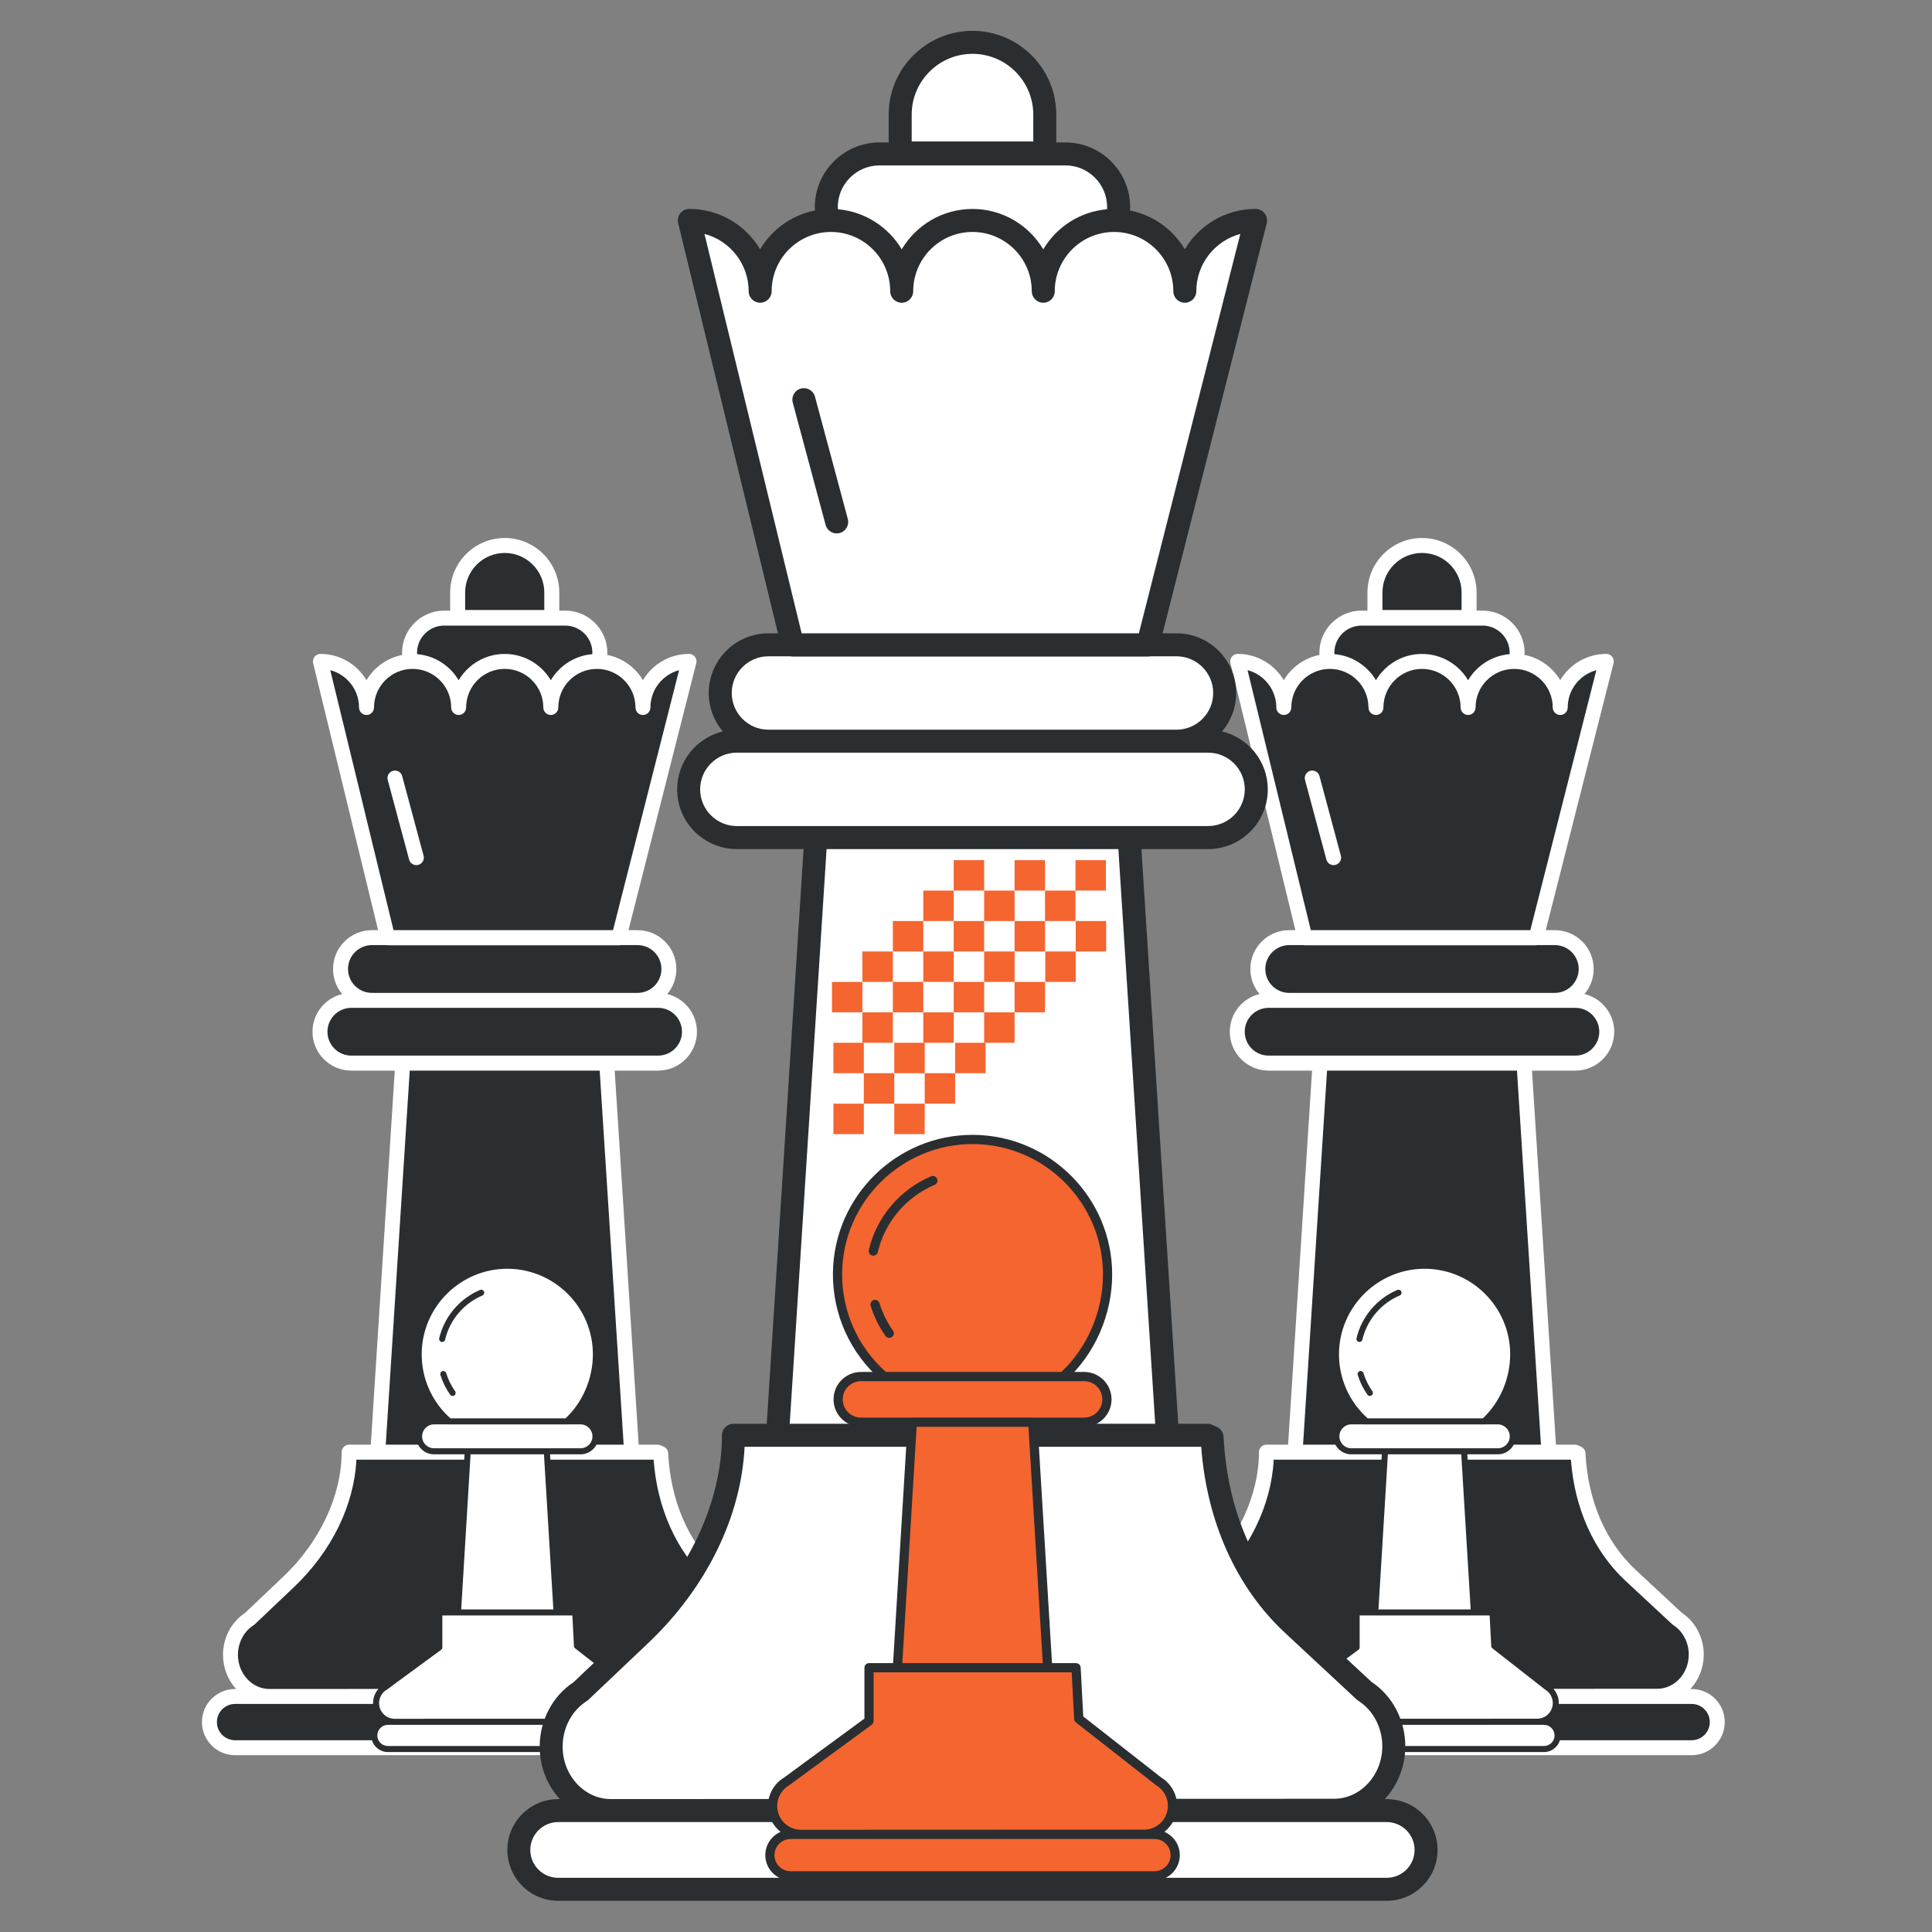 <svg xmlns="http://www.w3.org/2000/svg" xmlns:xlink="http://www.w3.org/1999/xlink" width="500" zoomAndPan="magnify" viewBox="0 0 375 375" height="500" preserveAspectRatio="xMidYMid meet" version="1.2"><rect x="0" y="0" width="375" height="375" fill="#808080" stroke="none"/><defs><clipPath id="6a60e56206"><path d="M 39.199 104.16 L 156.746 104.16 L 156.746 341 L 39.199 341 Z M 39.199 104.16 "/></clipPath><clipPath id="1145e14e6e"><path d="M 72.035 245.047 L 125 245.047 L 125 340 L 72.035 340 Z M 72.035 245.047 "/></clipPath><clipPath id="c479251d6f"><path d="M 72.035 245.047 L 125 245.047 L 125 340.203 L 72.035 340.203 Z M 72.035 245.047 "/></clipPath><clipPath id="08499809b4"><path d="M 217.246 104.16 L 334.793 104.16 L 334.793 341 L 217.246 341 Z M 217.246 104.16 "/></clipPath><clipPath id="fa8aaab044"><path d="M 250.078 245.047 L 303 245.047 L 303 340 L 250.078 340 Z M 250.078 245.047 "/></clipPath><clipPath id="fd4bc0a4d0"><path d="M 250.078 245.047 L 303 245.047 L 303 340.203 L 250.078 340.203 Z M 250.078 245.047 "/></clipPath><clipPath id="876d61471c"><path d="M 98.477 5.547 L 280 5.547 L 280 369 L 98.477 369 Z M 98.477 5.547 "/></clipPath><clipPath id="38308bb4ef"><path d="M 148.504 220.207 L 229 220.207 L 229 365 L 148.504 365 Z M 148.504 220.207 "/></clipPath><clipPath id="6bcbae51f3"><path d="M 208 166.953 L 215 166.953 L 215 173 L 208 173 Z M 208 166.953 "/></clipPath><clipPath id="d29dcba57b"><path d="M 196 166.953 L 203 166.953 L 203 173 L 196 173 Z M 196 166.953 "/></clipPath><clipPath id="de167772c3"><path d="M 185 166.953 L 192 166.953 L 192 173 L 185 173 Z M 185 166.953 "/></clipPath><clipPath id="2ff580449c"><path d="M 161.484 190 L 168 190 L 168 197 L 161.484 197 Z M 161.484 190 "/></clipPath><clipPath id="ee5523d3c1"><path d="M 161.484 202 L 168 202 L 168 209 L 161.484 209 Z M 161.484 202 "/></clipPath><clipPath id="97b8244248"><path d="M 161.484 214 L 168 214 L 168 220.129 L 161.484 220.129 Z M 161.484 214 "/></clipPath><clipPath id="0f0a1d1ca2"><path d="M 173 214 L 180 214 L 180 220.129 L 173 220.129 Z M 173 214 "/></clipPath></defs><g id="4c210593f5"><path style=" stroke:none;fill-rule:nonzero;fill:#2a2e30;fill-opacity:1;" d="M 107.102 119.852 L 88.832 119.852 L 88.832 115.012 C 88.832 109.969 92.926 105.875 97.969 105.875 C 103.012 105.875 107.102 109.969 107.102 115.012 Z M 116.293 140.711 C 116.383 140.273 116.434 127.168 116.434 126.703 C 116.434 122.984 113.422 119.973 109.703 119.973 L 86.223 119.973 C 82.504 119.973 79.496 122.984 79.496 126.703 C 79.496 127.23 79.559 140.398 79.672 140.891 M 133.738 128.379 C 128.797 128.379 124.793 132.383 124.793 137.324 C 124.793 132.383 120.793 128.379 115.852 128.379 C 110.914 128.379 106.91 132.383 106.91 137.324 C 106.91 132.383 102.906 128.379 97.969 128.379 C 93.027 128.379 89.023 132.383 89.023 137.324 C 89.023 132.383 85.023 128.379 80.082 128.379 C 75.145 128.379 71.141 132.383 71.141 137.324 C 71.141 132.383 67.137 128.379 62.199 128.379 L 75.262 182.027 L 120.121 182.027 Z M 127.648 281.863 L 67.758 281.863 C 67.758 291.492 62.738 300.66 56.004 307.055 L 48.445 314.223 C 46.145 315.68 44.73 318.324 44.73 321.191 C 44.73 325.664 48.125 329.289 52.309 329.285 L 143.625 329.242 C 147.809 329.242 151.195 325.617 151.195 321.148 L 151.195 321.145 C 151.195 318.285 149.785 315.637 147.484 314.176 L 138.441 305.77 C 132 299.777 128.691 291.25 128.238 282.133 Z M 155.277 334.258 C 155.277 331.508 153.051 329.285 150.301 329.285 L 45.625 329.285 C 42.879 329.285 40.652 331.508 40.652 334.258 C 40.652 337.004 42.879 339.23 45.625 339.23 L 150.301 339.23 C 153.051 339.23 155.277 337.004 155.277 334.258 Z M 122.605 281.863 L 117.719 205.684 L 78.211 205.684 L 73.324 281.863 Z M 133.824 200.262 C 133.824 196.898 131.098 194.172 127.734 194.172 L 68.195 194.172 C 64.832 194.172 62.105 196.898 62.105 200.262 C 62.105 203.625 64.832 206.352 68.195 206.352 L 127.734 206.352 C 131.098 206.348 133.824 203.621 133.824 200.262 Z M 129.832 188.082 C 129.832 184.719 127.105 181.992 123.742 181.992 L 72.188 181.992 C 68.82 181.992 66.098 184.719 66.098 188.082 C 66.098 191.449 68.82 194.172 72.188 194.172 L 123.738 194.172 C 127.105 194.172 129.832 191.441 129.832 188.082 Z M 129.832 188.082 "/><g clip-rule="nonzero" clip-path="url(#6a60e56206)"><path style=" stroke:none;fill-rule:nonzero;fill:#ffffff;fill-opacity:1;" d="M 82.215 166.09 C 82.426 166.863 81.965 167.664 81.188 167.867 C 81.059 167.902 80.93 167.922 80.809 167.922 C 80.172 167.922 79.582 167.492 79.41 166.848 L 75.262 151.395 C 75.051 150.625 75.512 149.82 76.289 149.617 C 77.066 149.41 77.863 149.867 78.066 150.648 Z M 156.73 334.258 C 156.73 337.801 153.848 340.684 150.301 340.684 L 45.625 340.684 C 42.082 340.684 39.199 337.801 39.199 334.258 C 39.199 330.715 42.082 327.832 45.625 327.832 L 45.832 327.832 C 44.191 326.043 43.285 323.688 43.285 321.191 C 43.285 317.902 44.91 314.809 47.551 313.078 L 55.012 306 C 62.086 299.285 66.312 290.266 66.312 281.863 C 66.312 281.062 66.961 280.41 67.766 280.41 L 71.973 280.41 L 76.625 207.805 L 68.195 207.805 C 64.035 207.805 60.652 204.422 60.652 200.262 C 60.652 196.711 63.117 193.738 66.422 192.941 C 65.312 191.629 64.645 189.938 64.645 188.082 C 64.645 183.922 68.027 180.543 72.188 180.543 L 73.391 180.543 L 60.781 128.723 C 60.676 128.289 60.773 127.836 61.047 127.48 C 61.32 127.133 61.746 126.922 62.191 126.922 C 65.992 126.922 69.32 128.973 71.133 132.023 C 72.621 129.527 75.125 127.699 78.066 127.121 C 78.062 126.98 78.043 126.84 78.043 126.703 C 78.043 122.191 81.715 118.52 86.223 118.52 L 87.375 118.52 L 87.375 115.012 C 87.379 109.172 92.129 104.426 97.969 104.426 C 103.809 104.426 108.555 109.172 108.555 115.012 L 108.555 118.52 L 109.703 118.52 C 114.215 118.52 117.887 122.191 117.887 126.703 C 117.887 126.84 117.875 126.98 117.863 127.121 C 120.809 127.699 123.309 129.527 124.793 132.023 C 126.605 128.973 129.938 126.922 133.738 126.922 C 134.184 126.922 134.609 127.133 134.883 127.484 C 135.156 127.84 135.254 128.301 135.145 128.734 L 121.988 180.543 L 123.742 180.543 C 127.902 180.543 131.285 183.922 131.285 188.082 C 131.285 189.93 130.609 191.629 129.508 192.941 C 132.812 193.742 135.277 196.719 135.277 200.262 C 135.277 204.422 131.895 207.805 127.734 207.805 L 119.309 207.805 L 123.965 280.41 L 127.648 280.41 C 127.852 280.41 128.055 280.457 128.246 280.539 L 128.84 280.809 C 129.34 281.035 129.664 281.516 129.691 282.062 C 130.145 291.242 133.602 299.285 139.43 304.707 L 148.379 313.027 C 151.016 314.758 152.648 317.855 152.648 321.145 C 152.648 323.746 151.656 326.109 150.059 327.836 L 150.309 327.836 C 153.848 327.832 156.73 330.715 156.73 334.258 Z M 90.285 118.398 L 105.648 118.398 L 105.648 115.012 C 105.648 110.773 102.203 107.328 97.969 107.328 C 93.73 107.328 90.285 110.773 90.285 115.012 Z M 80.949 126.703 C 80.949 126.789 80.961 126.875 80.965 126.969 C 84.395 127.258 87.352 129.219 89.023 132.031 C 90.84 128.98 94.168 126.93 97.969 126.93 C 101.766 126.93 105.098 128.98 106.91 132.031 C 108.582 129.219 111.539 127.258 114.969 126.969 C 114.977 126.883 114.98 126.793 114.98 126.703 C 114.98 123.789 112.617 121.426 109.703 121.426 L 86.223 121.426 C 83.32 121.426 80.949 123.789 80.949 126.703 Z M 76.383 180.543 L 118.988 180.543 L 131.809 130.082 C 128.613 130.938 126.246 133.859 126.246 137.324 C 126.246 138.125 125.598 138.777 124.793 138.777 C 123.992 138.777 123.344 138.125 123.344 137.324 C 123.344 133.191 119.984 129.832 115.852 129.832 C 111.723 129.832 108.363 133.191 108.363 137.324 C 108.363 138.125 107.711 138.777 106.91 138.777 C 106.109 138.777 105.457 138.125 105.457 137.324 C 105.457 133.191 102.098 129.832 97.969 129.832 C 93.836 129.832 90.477 133.191 90.477 137.324 C 90.477 138.125 89.828 138.777 89.023 138.777 C 88.223 138.777 87.574 138.125 87.574 137.324 C 87.574 133.191 84.215 129.832 80.082 129.832 C 75.953 129.832 72.594 133.191 72.594 137.324 C 72.594 138.125 71.941 138.777 71.141 138.777 C 70.34 138.777 69.688 138.125 69.688 137.324 C 69.688 133.855 67.316 130.926 64.105 130.078 Z M 67.551 188.082 C 67.551 190.641 69.629 192.719 72.188 192.719 L 123.742 192.719 C 126.301 192.719 128.379 190.641 128.379 188.082 C 128.379 185.527 126.301 183.445 123.742 183.445 L 120.426 183.445 C 120.328 183.469 120.223 183.48 120.117 183.48 L 75.254 183.48 C 75.148 183.48 75.047 183.465 74.945 183.445 L 72.191 183.445 C 69.629 183.445 67.551 185.527 67.551 188.082 Z M 68.195 204.895 L 127.734 204.895 C 130.293 204.895 132.371 202.812 132.371 200.258 C 132.371 197.699 130.293 195.621 127.734 195.621 L 68.195 195.621 C 65.637 195.621 63.559 197.699 63.559 200.258 C 63.559 202.82 65.637 204.895 68.195 204.895 Z M 74.875 280.41 L 121.051 280.41 L 116.398 207.805 L 79.531 207.805 Z M 52.309 327.832 L 143.625 327.789 C 147.004 327.789 149.746 324.809 149.746 321.148 C 149.746 318.789 148.582 316.594 146.707 315.402 C 146.629 315.355 146.559 315.297 146.496 315.238 L 137.457 306.832 C 131.309 301.113 127.57 292.801 126.863 283.316 L 69.176 283.316 C 68.742 292.172 64.359 301.133 57.004 308.109 L 49.445 315.281 C 49.375 315.344 49.301 315.402 49.223 315.453 C 47.352 316.641 46.184 318.844 46.184 321.191 C 46.184 322.984 46.836 324.664 48.016 325.926 C 49.164 327.152 50.695 327.832 52.309 327.832 Z M 153.824 334.258 C 153.824 332.316 152.242 330.734 150.301 330.734 L 52.309 330.734 C 52.309 330.734 52.309 330.734 52.305 330.734 L 45.621 330.734 C 43.68 330.734 42.102 332.316 42.102 334.258 C 42.102 336.199 43.68 337.777 45.621 337.777 L 150.297 337.777 C 152.242 337.777 153.824 336.199 153.824 334.258 Z M 153.824 334.258 "/></g><g clip-rule="nonzero" clip-path="url(#1145e14e6e)"><path style=" stroke:none;fill-rule:nonzero;fill:#ffffff;fill-opacity:1;" d="M 87.211 275.891 C 83.516 272.691 81.195 267.945 81.266 262.66 C 81.383 253.27 89.152 245.641 98.543 245.68 C 108.008 245.723 115.664 253.41 115.664 262.883 C 115.664 267.934 113.461 272.746 109.992 275.895 Z M 115.582 278.789 C 115.582 277.184 114.281 275.883 112.676 275.883 L 84.25 275.883 C 82.645 275.883 81.344 277.184 81.344 278.789 C 81.344 280.395 82.645 281.699 84.25 281.699 L 112.676 281.699 C 114.281 281.699 115.582 280.395 115.582 278.789 Z M 108.031 312.977 L 106.137 281.699 L 90.789 281.699 L 88.895 312.977 Z M 111.652 312.977 L 85.273 312.977 L 85.273 319.754 L 74.766 327.465 C 73.668 328.113 72.992 329.301 72.992 330.578 C 72.992 332.582 74.613 334.207 76.617 334.203 L 120.312 334.184 C 122.312 334.184 123.934 332.562 123.934 330.562 L 123.934 330.559 C 123.934 329.277 123.258 328.094 122.16 327.441 L 111.992 319.48 Z M 124.277 336.848 C 124.277 335.387 123.094 334.207 121.637 334.207 L 75.289 334.207 C 73.832 334.207 72.648 335.387 72.648 336.848 C 72.648 338.305 73.832 339.488 75.289 339.488 L 121.637 339.488 C 123.094 339.488 124.277 338.305 124.277 336.848 Z M 124.277 336.848 "/></g><g clip-rule="nonzero" clip-path="url(#c479251d6f)"><path style=" stroke:none;fill-rule:nonzero;fill:#2a2e30;fill-opacity:1;" d="M 110.219 276.477 L 86.992 276.477 L 86.828 276.336 C 82.852 272.895 80.613 267.91 80.68 262.652 C 80.801 252.926 88.809 245.043 98.547 245.094 C 108.309 245.141 116.25 253.117 116.25 262.883 C 116.25 267.969 114.059 272.996 110.387 276.328 Z M 87.434 275.305 L 109.766 275.305 C 113.098 272.191 115.078 267.562 115.078 262.879 C 115.078 253.762 107.66 246.309 98.543 246.266 C 89.453 246.227 81.965 253.586 81.852 262.668 C 81.789 267.504 83.82 272.098 87.434 275.305 Z M 86.395 260.027 C 87.297 256.199 90.004 252.992 93.637 251.457 C 93.934 251.332 94.078 250.988 93.949 250.688 C 93.824 250.391 93.48 250.25 93.18 250.375 C 89.203 252.059 86.238 255.566 85.25 259.758 C 85.176 260.074 85.375 260.391 85.688 260.465 C 85.73 260.477 85.777 260.48 85.82 260.48 C 86.09 260.48 86.332 260.297 86.395 260.027 Z M 88.191 270.848 C 88.453 270.66 88.52 270.297 88.332 270.031 C 87.57 268.957 86.992 267.781 86.605 266.527 C 86.512 266.219 86.184 266.043 85.875 266.137 C 85.566 266.234 85.391 266.559 85.484 266.871 C 85.906 268.242 86.543 269.535 87.375 270.707 C 87.488 270.871 87.668 270.957 87.852 270.957 C 87.969 270.957 88.09 270.922 88.191 270.848 Z M 112.676 282.285 L 84.25 282.285 C 82.324 282.285 80.754 280.719 80.754 278.789 C 80.754 276.863 82.324 275.297 84.25 275.297 L 112.676 275.297 C 114.602 275.297 116.168 276.863 116.168 278.789 C 116.168 280.719 114.602 282.285 112.676 282.285 Z M 84.25 276.469 C 82.969 276.469 81.93 277.512 81.93 278.793 C 81.93 280.074 82.969 281.113 84.25 281.113 L 112.676 281.113 C 113.957 281.113 114.996 280.074 114.996 278.793 C 114.996 277.512 113.957 276.469 112.676 276.469 Z M 108.035 313.562 L 88.895 313.562 C 88.73 313.562 88.578 313.496 88.465 313.379 C 88.355 313.262 88.297 313.102 88.309 312.941 L 90.203 281.66 C 90.223 281.352 90.48 281.109 90.789 281.109 L 106.137 281.109 C 106.445 281.109 106.703 281.352 106.723 281.66 L 108.621 312.941 C 108.629 313.102 108.574 313.258 108.465 313.379 C 108.352 313.496 108.195 313.562 108.035 313.562 Z M 89.516 312.391 L 107.41 312.391 L 105.582 282.285 L 91.34 282.285 Z M 76.617 334.793 C 75.492 334.793 74.438 334.352 73.641 333.559 C 72.844 332.762 72.406 331.707 72.406 330.578 C 72.406 329.109 73.188 327.73 74.445 326.973 L 84.691 319.453 L 84.691 312.977 C 84.691 312.652 84.953 312.387 85.277 312.387 L 111.652 312.387 C 111.961 312.387 112.219 312.633 112.238 312.945 L 112.566 319.184 L 122.492 326.957 C 123.746 327.715 124.52 329.09 124.52 330.559 C 124.52 332.883 122.633 334.77 120.312 334.773 Z M 85.859 313.562 L 85.859 319.754 C 85.859 319.941 85.773 320.117 85.621 320.227 L 75.113 327.938 C 75.098 327.949 75.082 327.961 75.066 327.969 C 74.148 328.516 73.578 329.516 73.578 330.582 C 73.578 331.395 73.895 332.156 74.469 332.73 C 75.043 333.305 75.805 333.617 76.617 333.617 L 120.312 333.602 C 121.988 333.602 123.352 332.238 123.352 330.562 C 123.352 329.492 122.781 328.492 121.863 327.945 C 121.84 327.934 121.82 327.918 121.797 327.902 L 111.633 319.941 C 111.5 319.836 111.418 319.684 111.406 319.512 L 111.094 313.562 Z M 121.637 340.074 L 75.289 340.074 C 73.508 340.074 72.062 338.625 72.062 336.848 C 72.062 335.066 73.508 333.617 75.289 333.617 L 121.637 333.617 C 123.418 333.617 124.867 335.066 124.867 336.848 C 124.867 338.625 123.418 340.074 121.637 340.074 Z M 75.289 334.793 C 74.156 334.793 73.234 335.715 73.234 336.848 C 73.234 337.98 74.156 338.898 75.289 338.898 L 121.637 338.898 C 122.77 338.898 123.691 337.98 123.691 336.848 C 123.691 335.715 122.77 334.793 121.637 334.793 Z M 75.289 334.793 "/></g><path style=" stroke:none;fill-rule:nonzero;fill:#2a2e30;fill-opacity:1;" d="M 285.148 119.852 L 266.879 119.852 L 266.879 115.012 C 266.879 109.969 270.969 105.875 276.012 105.875 C 281.055 105.875 285.148 109.969 285.148 115.012 Z M 294.34 140.711 C 294.426 140.273 294.48 127.168 294.48 126.703 C 294.48 122.984 291.469 119.973 287.75 119.973 L 264.27 119.973 C 260.551 119.973 257.543 122.984 257.543 126.703 C 257.543 127.23 257.605 140.398 257.715 140.891 M 311.781 128.379 C 306.844 128.379 302.84 132.383 302.84 137.324 C 302.84 132.383 298.836 128.379 293.898 128.379 C 288.957 128.379 284.957 132.383 284.957 137.324 C 284.957 132.383 280.953 128.379 276.012 128.379 C 271.074 128.379 267.07 132.383 267.07 137.324 C 267.07 132.383 263.066 128.379 258.129 128.379 C 253.191 128.379 249.188 132.383 249.188 137.324 C 249.188 132.383 245.184 128.379 240.242 128.379 L 253.305 182.027 L 298.168 182.027 Z M 305.691 281.863 L 245.805 281.863 C 245.805 291.492 240.785 300.66 234.051 307.055 L 226.492 314.223 C 224.191 315.68 222.777 318.324 222.777 321.191 C 222.777 325.664 226.172 329.289 230.355 329.285 L 321.672 329.242 C 325.855 329.242 329.242 325.617 329.242 321.148 L 329.242 321.145 C 329.242 318.285 327.832 315.637 325.531 314.176 L 316.488 305.77 C 310.047 299.777 306.738 291.25 306.285 282.133 Z M 333.32 334.258 C 333.32 331.508 331.098 329.285 328.348 329.285 L 223.672 329.285 C 220.926 329.285 218.699 331.508 218.699 334.258 C 218.699 337.004 220.926 339.23 223.672 339.23 L 328.348 339.23 C 331.098 339.23 333.32 337.004 333.32 334.258 Z M 300.648 281.863 L 295.762 205.684 L 256.258 205.684 L 251.371 281.863 Z M 311.871 200.262 C 311.871 196.898 309.145 194.172 305.781 194.172 L 246.242 194.172 C 242.875 194.172 240.152 196.898 240.152 200.262 C 240.152 203.625 242.875 206.352 246.242 206.352 L 305.781 206.352 C 309.145 206.348 311.871 203.621 311.871 200.262 Z M 307.879 188.082 C 307.879 184.719 305.152 181.992 301.789 181.992 L 250.23 181.992 C 246.867 181.992 244.145 184.719 244.145 188.082 C 244.145 191.449 246.867 194.172 250.23 194.172 L 301.781 194.172 C 305.152 194.172 307.879 191.441 307.879 188.082 Z M 307.879 188.082 "/><g clip-rule="nonzero" clip-path="url(#08499809b4)"><path style=" stroke:none;fill-rule:nonzero;fill:#ffffff;fill-opacity:1;" d="M 260.262 166.09 C 260.469 166.863 260.012 167.664 259.234 167.867 C 259.105 167.902 258.977 167.922 258.855 167.922 C 258.215 167.922 257.629 167.492 257.453 166.848 L 253.305 151.395 C 253.098 150.625 253.555 149.82 254.336 149.617 C 255.113 149.41 255.91 149.867 256.113 150.648 Z M 334.773 334.258 C 334.773 337.801 331.891 340.684 328.348 340.684 L 223.672 340.684 C 220.129 340.684 217.246 337.801 217.246 334.258 C 217.246 330.715 220.129 327.832 223.672 327.832 L 223.875 327.832 C 222.238 326.043 221.332 323.688 221.332 321.191 C 221.332 317.902 222.957 314.809 225.594 313.078 L 233.055 306 C 240.133 299.285 244.359 290.266 244.359 281.863 C 244.359 281.062 245.008 280.41 245.809 280.41 L 250.016 280.41 L 254.672 207.805 L 246.242 207.805 C 242.078 207.805 238.699 204.422 238.699 200.262 C 238.699 196.711 241.16 193.738 244.469 192.941 C 243.359 191.629 242.691 189.938 242.691 188.082 C 242.691 183.922 246.07 180.543 250.23 180.543 L 251.434 180.543 L 238.824 128.723 C 238.723 128.289 238.82 127.836 239.094 127.48 C 239.367 127.133 239.789 126.922 240.238 126.922 C 244.039 126.922 247.367 128.973 249.18 132.023 C 250.668 129.527 253.172 127.699 256.113 127.121 C 256.105 126.98 256.09 126.84 256.09 126.703 C 256.09 122.191 259.762 118.52 264.27 118.52 L 265.422 118.52 L 265.422 115.012 C 265.426 109.172 270.172 104.426 276.012 104.426 C 281.852 104.426 286.602 109.172 286.602 115.012 L 286.602 118.52 L 287.75 118.52 C 292.258 118.52 295.93 122.191 295.93 126.703 C 295.93 126.84 295.918 126.98 295.906 127.121 C 298.855 127.699 301.352 129.527 302.84 132.023 C 304.652 128.973 307.98 126.922 311.781 126.922 C 312.23 126.922 312.652 127.133 312.926 127.484 C 313.199 127.84 313.301 128.301 313.188 128.734 L 300.035 180.543 L 301.789 180.543 C 305.949 180.543 309.332 183.922 309.332 188.082 C 309.332 189.93 308.656 191.629 307.551 192.941 C 310.859 193.742 313.32 196.719 313.32 200.262 C 313.32 204.422 309.941 207.805 305.781 207.805 L 297.355 207.805 L 302.008 280.41 L 305.691 280.41 C 305.895 280.41 306.102 280.457 306.293 280.539 L 306.883 280.809 C 307.383 281.035 307.711 281.516 307.738 282.062 C 308.191 291.242 311.648 299.285 317.477 304.707 L 326.426 313.027 C 329.062 314.758 330.695 317.855 330.695 321.145 C 330.695 323.746 329.703 326.109 328.105 327.836 L 328.355 327.836 C 331.891 327.832 334.773 330.715 334.773 334.258 Z M 268.332 118.398 L 283.695 118.398 L 283.695 115.012 C 283.695 110.773 280.25 107.328 276.012 107.328 C 271.777 107.328 268.332 110.773 268.332 115.012 Z M 258.996 126.703 C 258.996 126.789 259.004 126.875 259.012 126.969 C 262.441 127.258 265.398 129.219 267.07 132.031 C 268.883 128.98 272.215 126.93 276.012 126.93 C 279.812 126.93 283.141 128.98 284.957 132.031 C 286.629 129.219 289.586 127.258 293.016 126.969 C 293.02 126.883 293.027 126.793 293.027 126.703 C 293.027 123.789 290.66 121.426 287.75 121.426 L 264.27 121.426 C 261.363 121.426 258.996 123.789 258.996 126.703 Z M 254.426 180.543 L 297.035 180.543 L 309.852 130.082 C 306.656 130.938 304.293 133.859 304.293 137.324 C 304.293 138.125 303.641 138.777 302.84 138.777 C 302.039 138.777 301.387 138.125 301.387 137.324 C 301.387 133.191 298.027 129.832 293.898 129.832 C 289.766 129.832 286.406 133.191 286.406 137.324 C 286.406 138.125 285.758 138.777 284.957 138.777 C 284.152 138.777 283.504 138.125 283.504 137.324 C 283.504 133.191 280.145 129.832 276.012 129.832 C 271.883 129.832 268.523 133.191 268.523 137.324 C 268.523 138.125 267.871 138.777 267.07 138.777 C 266.27 138.777 265.617 138.125 265.617 137.324 C 265.617 133.191 262.258 129.832 258.129 129.832 C 253.996 129.832 250.641 133.191 250.641 137.324 C 250.641 138.125 249.988 138.777 249.188 138.777 C 248.383 138.777 247.734 138.125 247.734 137.324 C 247.734 133.855 245.363 130.926 242.148 130.078 Z M 245.594 188.082 C 245.594 190.641 247.676 192.719 250.23 192.719 L 301.789 192.719 C 304.344 192.719 306.426 190.641 306.426 188.082 C 306.426 185.527 304.344 183.445 301.789 183.445 L 298.469 183.445 C 298.371 183.469 298.266 183.48 298.164 183.48 L 253.301 183.48 C 253.195 183.48 253.09 183.465 252.992 183.445 L 250.238 183.445 C 247.676 183.445 245.594 185.527 245.594 188.082 Z M 246.242 204.895 L 305.781 204.895 C 308.336 204.895 310.418 202.812 310.418 200.258 C 310.418 197.699 308.336 195.621 305.781 195.621 L 246.242 195.621 C 243.684 195.621 241.602 197.699 241.602 200.258 C 241.602 202.82 243.684 204.895 246.242 204.895 Z M 252.922 280.41 L 299.098 280.41 L 294.445 207.805 L 257.578 207.805 Z M 230.355 327.832 L 321.672 327.789 C 325.047 327.789 327.789 324.809 327.789 321.148 C 327.789 318.789 326.629 316.594 324.75 315.402 C 324.676 315.355 324.605 315.297 324.543 315.238 L 315.5 306.832 C 309.355 301.113 305.617 292.801 304.91 283.316 L 247.223 283.316 C 246.785 292.172 242.406 301.133 235.051 308.109 L 227.488 315.281 C 227.422 315.344 227.344 315.402 227.27 315.453 C 225.398 316.641 224.23 318.844 224.23 321.191 C 224.23 322.984 224.883 324.664 226.059 325.926 C 227.211 327.152 228.738 327.832 230.355 327.832 Z M 331.871 334.258 C 331.871 332.316 330.289 330.734 328.348 330.734 L 230.355 330.734 C 230.355 330.734 230.355 330.734 230.348 330.734 L 223.668 330.734 C 221.727 330.734 220.145 332.316 220.145 334.258 C 220.145 336.199 221.727 337.777 223.668 337.777 L 328.344 337.777 C 330.289 337.777 331.871 336.199 331.871 334.258 Z M 331.871 334.258 "/></g><g clip-rule="nonzero" clip-path="url(#fa8aaab044)"><path style=" stroke:none;fill-rule:nonzero;fill:#ffffff;fill-opacity:1;" d="M 265.254 275.891 C 261.562 272.691 259.242 267.945 259.309 262.66 C 259.426 253.27 267.195 245.641 276.59 245.68 C 286.051 245.723 293.711 253.41 293.711 262.883 C 293.711 267.934 291.508 272.746 288.039 275.895 Z M 293.629 278.789 C 293.629 277.184 292.328 275.883 290.723 275.883 L 262.297 275.883 C 260.688 275.883 259.387 277.184 259.387 278.789 C 259.387 280.395 260.688 281.699 262.297 281.699 L 290.723 281.699 C 292.328 281.699 293.629 280.395 293.629 278.789 Z M 286.078 312.977 L 284.18 281.699 L 268.836 281.699 L 266.938 312.977 Z M 289.695 312.977 L 263.32 312.977 L 263.32 319.754 L 252.812 327.465 C 251.711 328.113 251.035 329.301 251.035 330.578 C 251.035 332.582 252.66 334.207 254.664 334.203 L 298.355 334.184 C 300.355 334.184 301.98 332.562 301.98 330.562 L 301.98 330.559 C 301.98 329.277 301.305 328.094 300.203 327.441 L 290.039 319.48 Z M 302.324 336.848 C 302.324 335.387 301.141 334.207 299.684 334.207 L 253.336 334.207 C 251.875 334.207 250.695 335.387 250.695 336.848 C 250.695 338.305 251.875 339.488 253.336 339.488 L 299.684 339.488 C 301.141 339.488 302.324 338.305 302.324 336.848 Z M 302.324 336.848 "/></g><g clip-rule="nonzero" clip-path="url(#fd4bc0a4d0)"><path style=" stroke:none;fill-rule:nonzero;fill:#2a2e30;fill-opacity:1;" d="M 288.262 276.477 L 265.039 276.477 L 264.871 276.336 C 260.898 272.895 258.66 267.91 258.723 262.652 C 258.848 252.926 266.852 245.043 276.59 245.094 C 286.355 245.141 294.297 253.117 294.297 262.883 C 294.297 267.969 292.102 272.996 288.434 276.328 Z M 265.477 275.305 L 287.812 275.305 C 291.145 272.191 293.125 267.562 293.125 262.879 C 293.125 253.762 285.707 246.309 276.586 246.266 C 267.496 246.227 260.008 253.586 259.898 262.668 C 259.836 267.504 261.867 272.098 265.477 275.305 Z M 264.438 260.027 C 265.344 256.199 268.047 252.992 271.684 251.457 C 271.98 251.332 272.121 250.988 271.996 250.688 C 271.867 250.391 271.527 250.25 271.227 250.375 C 267.25 252.059 264.285 255.566 263.297 259.758 C 263.223 260.074 263.418 260.391 263.734 260.465 C 263.777 260.477 263.824 260.48 263.867 260.48 C 264.133 260.48 264.375 260.297 264.438 260.027 Z M 266.234 270.848 C 266.5 270.66 266.562 270.297 266.375 270.031 C 265.617 268.957 265.039 267.781 264.652 266.527 C 264.555 266.219 264.23 266.043 263.922 266.137 C 263.609 266.234 263.438 266.559 263.531 266.871 C 263.953 268.242 264.586 269.535 265.418 270.707 C 265.535 270.871 265.715 270.957 265.898 270.957 C 266.016 270.957 266.133 270.922 266.234 270.848 Z M 290.723 282.285 L 262.297 282.285 C 260.371 282.285 258.801 280.719 258.801 278.789 C 258.801 276.863 260.367 275.297 262.297 275.297 L 290.723 275.297 C 292.645 275.297 294.215 276.863 294.215 278.789 C 294.215 280.719 292.648 282.285 290.723 282.285 Z M 262.297 276.469 C 261.016 276.469 259.973 277.512 259.973 278.793 C 259.973 280.074 261.016 281.113 262.297 281.113 L 290.723 281.113 C 292 281.113 293.043 280.074 293.043 278.793 C 293.043 277.512 292 276.469 290.723 276.469 Z M 286.082 313.562 L 266.938 313.562 C 266.777 313.562 266.621 313.496 266.512 313.379 C 266.402 313.262 266.344 313.102 266.352 312.941 L 268.25 281.66 C 268.27 281.352 268.523 281.109 268.836 281.109 L 284.184 281.109 C 284.492 281.109 284.75 281.352 284.77 281.66 L 286.668 312.941 C 286.676 313.102 286.621 313.258 286.508 313.379 C 286.398 313.496 286.238 313.562 286.082 313.562 Z M 267.559 312.391 L 285.457 312.391 L 283.629 282.285 L 269.387 282.285 Z M 254.664 334.793 C 253.539 334.793 252.48 334.352 251.688 333.559 C 250.891 332.762 250.453 331.707 250.453 330.578 C 250.453 329.109 251.234 327.73 252.492 326.973 L 262.738 319.453 L 262.738 312.977 C 262.738 312.652 263 312.387 263.324 312.387 L 289.695 312.387 C 290.008 312.387 290.266 312.633 290.281 312.945 L 290.609 319.184 L 300.539 326.957 C 301.789 327.715 302.566 329.09 302.566 330.559 C 302.566 332.883 300.68 334.77 298.355 334.773 Z M 263.906 313.562 L 263.906 319.754 C 263.906 319.941 263.816 320.117 263.668 320.227 L 253.16 327.938 C 253.145 327.949 253.129 327.961 253.113 327.969 C 252.191 328.516 251.621 329.516 251.621 330.582 C 251.621 331.395 251.941 332.156 252.516 332.73 C 253.09 333.305 253.852 333.617 254.664 333.617 L 298.359 333.602 C 300.035 333.602 301.395 332.238 301.395 330.562 C 301.395 329.492 300.828 328.492 299.906 327.945 C 299.887 327.934 299.863 327.918 299.844 327.902 L 289.676 319.941 C 289.543 319.836 289.461 319.684 289.453 319.512 L 289.137 313.562 Z M 299.684 340.074 L 253.336 340.074 C 251.555 340.074 250.109 338.625 250.109 336.848 C 250.109 335.066 251.555 333.617 253.336 333.617 L 299.684 333.617 C 301.465 333.617 302.91 335.066 302.91 336.848 C 302.91 338.625 301.461 340.074 299.684 340.074 Z M 253.336 334.793 C 252.203 334.793 251.281 335.715 251.281 336.848 C 251.281 337.98 252.203 338.898 253.336 338.898 L 299.684 338.898 C 300.816 338.898 301.738 337.98 301.738 336.848 C 301.738 335.715 300.816 334.793 299.684 334.793 Z M 253.336 334.793 "/></g><path style=" stroke:none;fill-rule:nonzero;fill:#ffffff;fill-opacity:1;" d="M 202.793 29.688 L 174.727 29.688 L 174.727 22.25 C 174.727 14.504 181.012 8.219 188.758 8.219 C 196.508 8.219 202.793 14.504 202.793 22.25 Z M 216.914 61.734 C 217.047 61.062 217.129 40.926 217.129 40.211 C 217.129 34.5 212.504 29.875 206.793 29.875 L 170.719 29.875 C 165.008 29.875 160.383 34.5 160.383 40.211 C 160.383 41.023 160.48 61.25 160.648 62.008 M 243.711 42.793 C 236.125 42.793 229.973 48.941 229.973 56.527 C 229.973 48.941 223.824 42.793 216.234 42.793 C 208.648 42.793 202.496 48.941 202.496 56.527 C 202.496 48.941 196.348 42.793 188.758 42.793 C 181.172 42.793 175.023 48.941 175.023 56.527 C 175.023 48.941 168.871 42.793 161.285 42.793 C 153.695 42.793 147.547 48.941 147.547 56.527 C 147.547 48.941 141.395 42.793 133.809 42.793 L 153.875 125.211 L 222.797 125.211 Z M 234.355 278.582 L 142.352 278.582 C 142.352 293.375 134.637 307.461 124.293 317.281 L 112.68 328.297 C 109.145 330.535 106.977 334.598 106.977 339 C 106.977 345.871 112.188 351.441 118.617 351.434 L 258.902 351.371 C 265.332 351.371 270.535 345.801 270.535 338.938 L 270.535 338.926 C 270.535 334.535 268.367 330.465 264.832 328.223 L 250.941 315.309 C 241.043 306.105 235.961 293 235.266 278.996 Z M 276.801 359.074 C 276.801 354.852 273.383 351.434 269.16 351.434 L 108.352 351.434 C 104.129 351.434 100.707 354.852 100.707 359.074 C 100.707 363.297 104.129 366.715 108.352 366.715 L 269.16 366.715 C 273.383 366.715 276.801 363.297 276.801 359.074 Z M 226.609 278.582 L 219.102 161.551 L 158.41 161.551 L 150.902 278.582 Z M 243.844 153.219 C 243.844 148.051 239.66 143.867 234.488 143.867 L 143.02 143.867 C 137.852 143.867 133.664 148.051 133.664 153.219 C 133.664 158.391 137.852 162.574 143.02 162.574 L 234.488 162.574 C 239.66 162.566 243.844 158.379 243.844 153.219 Z M 237.711 134.512 C 237.711 129.344 233.527 125.156 228.355 125.156 L 149.152 125.156 C 143.984 125.156 139.797 129.344 139.797 134.512 C 139.797 139.68 143.984 143.867 149.152 143.867 L 228.348 143.867 C 233.527 143.867 237.711 139.672 237.711 134.512 Z M 237.711 134.512 "/><g clip-rule="nonzero" clip-path="url(#876d61471c)"><path style=" stroke:none;fill-rule:nonzero;fill:#2a2e30;fill-opacity:1;" d="M 164.559 100.723 C 164.883 101.91 164.176 103.145 162.98 103.457 C 162.785 103.508 162.586 103.535 162.398 103.535 C 161.418 103.535 160.516 102.875 160.25 101.883 L 153.875 78.148 C 153.555 76.961 154.258 75.73 155.453 75.418 C 156.652 75.098 157.875 75.801 158.188 76.996 Z M 279.031 359.074 C 279.031 364.52 274.605 368.945 269.16 368.945 L 108.352 368.945 C 102.906 368.945 98.477 364.52 98.477 359.074 C 98.477 353.629 102.906 349.203 108.352 349.203 L 108.664 349.203 C 106.145 346.453 104.754 342.836 104.754 339 C 104.754 333.945 107.25 329.195 111.305 326.535 L 122.766 315.664 C 133.637 305.344 140.129 291.492 140.129 278.582 C 140.129 277.352 141.129 276.352 142.359 276.352 L 148.824 276.352 L 155.973 164.809 L 143.02 164.809 C 136.629 164.809 131.434 159.613 131.434 153.219 C 131.434 147.766 135.219 143.195 140.297 141.973 C 138.594 139.957 137.566 137.359 137.566 134.512 C 137.566 128.121 142.762 122.926 149.152 122.926 L 151 122.926 L 131.629 43.316 C 131.469 42.648 131.621 41.953 132.039 41.406 C 132.461 40.871 133.113 40.551 133.801 40.551 C 139.637 40.551 144.754 43.703 147.535 48.387 C 149.82 44.551 153.668 41.746 158.188 40.855 C 158.176 40.641 158.152 40.426 158.152 40.211 C 158.152 33.285 163.793 27.645 170.719 27.645 L 172.488 27.645 L 172.488 22.25 C 172.496 13.281 179.789 5.988 188.758 5.988 C 197.73 5.988 205.023 13.281 205.023 22.25 L 205.023 27.645 L 206.793 27.645 C 213.719 27.645 219.359 33.285 219.359 40.211 C 219.359 40.426 219.34 40.641 219.324 40.855 C 223.848 41.746 227.688 44.551 229.973 48.387 C 232.758 43.703 237.871 40.551 243.711 40.551 C 244.398 40.551 245.051 40.871 245.469 41.418 C 245.891 41.961 246.039 42.668 245.871 43.336 L 225.66 122.926 L 228.355 122.926 C 234.75 122.926 239.945 128.121 239.945 134.512 C 239.945 137.348 238.91 139.957 237.211 141.973 C 242.293 143.203 246.078 147.773 246.078 153.219 C 246.078 159.613 240.883 164.809 234.488 164.809 L 221.547 164.809 L 228.695 276.352 L 234.355 276.352 C 234.668 276.352 234.98 276.422 235.277 276.547 L 236.188 276.961 C 236.953 277.309 237.453 278.047 237.5 278.887 C 238.195 292.992 243.504 305.344 252.457 313.676 L 266.207 326.457 C 270.258 329.117 272.766 333.875 272.766 338.926 C 272.766 342.926 271.238 346.559 268.785 349.211 L 269.168 349.211 C 274.605 349.203 279.031 353.629 279.031 359.074 Z M 176.957 27.457 L 200.559 27.457 L 200.559 22.25 C 200.559 15.742 195.266 10.449 188.758 10.449 C 182.254 10.449 176.957 15.742 176.957 22.25 Z M 162.613 40.211 C 162.613 40.344 162.633 40.48 162.641 40.621 C 167.906 41.066 172.449 44.078 175.023 48.398 C 177.809 43.711 182.922 40.559 188.758 40.559 C 194.598 40.559 199.711 43.711 202.496 48.398 C 205.066 44.078 209.613 41.066 214.879 40.621 C 214.887 40.488 214.895 40.355 214.895 40.211 C 214.895 35.738 211.262 32.105 206.793 32.105 L 170.719 32.105 C 166.258 32.105 162.613 35.738 162.613 40.211 Z M 155.598 122.926 L 221.055 122.926 L 240.746 45.406 C 235.836 46.719 232.203 51.207 232.203 56.527 C 232.203 57.762 231.203 58.762 229.973 58.762 C 228.742 58.762 227.742 57.762 227.742 56.527 C 227.742 50.184 222.582 45.023 216.234 45.023 C 209.887 45.023 204.73 50.184 204.73 56.527 C 204.73 57.762 203.73 58.762 202.496 58.762 C 201.266 58.762 200.266 57.762 200.266 56.527 C 200.266 50.184 195.105 45.023 188.758 45.023 C 182.414 45.023 177.254 50.184 177.254 56.527 C 177.254 57.762 176.254 58.762 175.023 58.762 C 173.789 58.762 172.789 57.762 172.789 56.527 C 172.789 50.184 167.629 45.023 161.285 45.023 C 154.938 45.023 149.777 50.184 149.777 56.527 C 149.777 57.762 148.777 58.762 147.547 58.762 C 146.312 58.762 145.312 57.762 145.312 56.527 C 145.312 51.199 141.672 46.699 136.734 45.398 Z M 142.031 134.512 C 142.031 138.438 145.227 141.633 149.152 141.633 L 228.355 141.633 C 232.285 141.633 235.48 138.438 235.48 134.512 C 235.48 130.582 232.285 127.387 228.355 127.387 L 223.262 127.387 C 223.109 127.422 222.949 127.441 222.789 127.441 L 153.867 127.441 C 153.707 127.441 153.543 127.414 153.395 127.387 L 149.16 127.387 C 145.227 127.387 142.031 130.582 142.031 134.512 Z M 143.02 160.336 L 234.488 160.336 C 238.418 160.336 241.613 157.141 241.613 153.211 C 241.613 149.285 238.418 146.09 234.488 146.09 L 143.02 146.09 C 139.094 146.09 135.898 149.285 135.898 153.211 C 135.898 157.148 139.094 160.336 143.02 160.336 Z M 153.285 276.352 L 224.223 276.352 L 217.074 164.809 L 160.438 164.809 Z M 118.617 349.203 L 258.902 349.141 C 264.09 349.141 268.305 344.559 268.305 338.938 C 268.305 335.312 266.52 331.938 263.637 330.109 C 263.52 330.035 263.41 329.945 263.312 329.859 L 249.426 316.941 C 239.98 308.156 234.238 295.383 233.152 280.816 L 144.527 280.816 C 143.859 294.418 137.129 308.184 125.828 318.906 L 114.215 329.922 C 114.109 330.02 113.992 330.109 113.875 330.188 C 111 332.008 109.207 335.391 109.207 339 C 109.207 341.758 110.207 344.336 112.02 346.273 C 113.785 348.156 116.133 349.203 118.617 349.203 Z M 274.57 359.074 C 274.57 356.094 272.141 353.664 269.16 353.664 L 118.617 353.664 C 118.617 353.664 118.617 353.664 118.605 353.664 L 108.34 353.664 C 105.359 353.664 102.93 356.094 102.93 359.074 C 102.93 362.055 105.359 364.484 108.34 364.484 L 269.152 364.484 C 272.141 364.484 274.57 362.055 274.57 359.074 Z M 274.57 359.074 "/></g><path style=" stroke:none;fill-rule:nonzero;fill:#f46530;fill-opacity:1;" d="M 171.621 267.203 C 165.996 262.328 162.461 255.094 162.566 247.043 C 162.742 232.734 174.582 221.105 188.891 221.172 C 203.312 221.234 214.98 232.945 214.98 247.383 C 214.98 255.078 211.621 262.41 206.336 267.207 Z M 214.855 271.617 C 214.855 269.172 212.871 267.188 210.426 267.188 L 167.113 267.188 C 164.664 267.188 162.684 269.172 162.684 271.617 C 162.684 274.066 164.664 276.051 167.113 276.051 L 210.426 276.051 C 212.871 276.051 214.855 274.066 214.855 271.617 Z M 203.352 323.711 L 200.461 276.051 L 177.078 276.051 L 174.188 323.711 Z M 208.863 323.711 L 168.676 323.711 L 168.676 334.035 L 152.664 345.781 C 150.988 346.777 149.957 348.582 149.957 350.531 C 149.957 353.582 152.43 356.055 155.48 356.051 L 222.059 356.023 C 225.109 356.023 227.582 353.551 227.582 350.504 L 227.582 350.5 C 227.582 348.547 226.551 346.742 224.875 345.75 L 209.387 333.617 Z M 228.102 360.078 C 228.102 357.855 226.301 356.055 224.078 356.055 L 153.461 356.055 C 151.238 356.055 149.438 357.855 149.438 360.078 C 149.438 362.301 151.238 364.102 153.461 364.102 L 224.082 364.102 C 226.301 364.102 228.102 362.301 228.102 360.078 Z M 228.102 360.078 "/><g clip-rule="nonzero" clip-path="url(#38308bb4ef)"><path style=" stroke:none;fill-rule:nonzero;fill:#2a2e30;fill-opacity:1;" d="M 206.68 268.094 L 171.289 268.094 L 171.039 267.879 C 164.984 262.637 161.57 255.039 161.672 247.031 C 161.855 232.211 174.055 220.199 188.895 220.277 C 203.773 220.344 215.871 232.5 215.871 247.383 C 215.871 255.129 212.531 262.789 206.938 267.867 Z M 171.961 266.309 L 205.992 266.309 C 211.07 261.562 214.086 254.512 214.086 247.379 C 214.086 233.48 202.785 222.125 188.891 222.062 C 175.039 222 163.629 233.211 163.457 247.051 C 163.363 254.426 166.461 261.422 171.961 266.309 Z M 170.379 243.031 C 171.754 237.195 175.879 232.312 181.418 229.973 C 181.871 229.777 182.086 229.258 181.891 228.801 C 181.699 228.348 181.18 228.133 180.719 228.324 C 174.66 230.887 170.145 236.23 168.641 242.621 C 168.523 243.102 168.824 243.582 169.305 243.695 C 169.371 243.715 169.441 243.723 169.508 243.723 C 169.914 243.723 170.281 243.441 170.379 243.031 Z M 173.117 259.52 C 173.52 259.234 173.617 258.676 173.332 258.277 C 172.172 256.641 171.289 254.844 170.703 252.934 C 170.559 252.461 170.062 252.199 169.59 252.34 C 169.117 252.488 168.855 252.984 168.996 253.457 C 169.641 255.547 170.605 257.516 171.871 259.305 C 172.047 259.551 172.324 259.684 172.602 259.684 C 172.781 259.684 172.961 259.629 173.117 259.52 Z M 210.426 276.941 L 167.113 276.941 C 164.18 276.941 161.789 274.555 161.789 271.617 C 161.789 268.684 164.176 266.293 167.113 266.293 L 210.426 266.293 C 213.359 266.293 215.75 268.68 215.75 271.617 C 215.75 274.555 213.363 276.941 210.426 276.941 Z M 167.113 268.086 C 165.164 268.086 163.574 269.672 163.574 271.621 C 163.574 273.574 165.164 275.16 167.113 275.16 L 210.426 275.16 C 212.375 275.16 213.961 273.574 213.961 271.621 C 213.961 269.672 212.375 268.086 210.426 268.086 Z M 203.355 324.602 L 174.188 324.602 C 173.941 324.602 173.707 324.504 173.539 324.32 C 173.371 324.141 173.281 323.898 173.297 323.652 L 176.188 275.992 C 176.215 275.52 176.605 275.152 177.078 275.152 L 200.461 275.152 C 200.934 275.152 201.328 275.52 201.355 275.992 L 204.246 323.652 C 204.262 323.898 204.176 324.137 204.008 324.32 C 203.84 324.504 203.598 324.602 203.355 324.602 Z M 175.137 322.816 L 202.402 322.816 L 199.621 276.941 L 177.918 276.941 Z M 155.48 356.949 C 153.77 356.949 152.16 356.281 150.949 355.07 C 149.738 353.859 149.066 352.246 149.066 350.531 C 149.066 348.289 150.258 346.188 152.172 345.035 L 167.785 333.578 L 167.785 323.707 C 167.785 323.215 168.184 322.812 168.68 322.812 L 208.863 322.812 C 209.34 322.812 209.73 323.184 209.758 323.66 L 210.258 333.164 L 225.383 345.012 C 227.293 346.168 228.473 348.262 228.473 350.5 C 228.473 354.039 225.598 356.918 222.059 356.922 Z M 169.566 324.602 L 169.566 334.035 C 169.566 334.324 169.434 334.586 169.203 334.758 L 153.191 346.508 C 153.168 346.523 153.145 346.539 153.121 346.555 C 151.719 347.383 150.852 348.91 150.852 350.535 C 150.852 351.77 151.332 352.934 152.211 353.809 C 153.086 354.684 154.246 355.16 155.48 355.16 C 155.48 355.16 155.48 355.16 155.484 355.16 L 222.062 355.133 C 224.613 355.133 226.691 353.059 226.691 350.508 C 226.691 348.871 225.824 347.352 224.422 346.52 C 224.391 346.5 224.355 346.477 224.324 346.453 L 208.836 334.324 C 208.633 334.16 208.508 333.926 208.492 333.664 L 208.012 324.602 Z M 224.078 364.996 L 153.461 364.996 C 150.746 364.996 148.543 362.789 148.543 360.078 C 148.543 357.367 150.746 355.16 153.461 355.16 L 224.082 355.16 C 226.793 355.16 229 357.367 229 360.078 C 229 362.789 226.789 364.996 224.078 364.996 Z M 153.461 356.949 C 151.734 356.949 150.328 358.352 150.328 360.078 C 150.328 361.805 151.734 363.207 153.461 363.207 L 224.082 363.207 C 225.809 363.207 227.211 361.805 227.211 360.078 C 227.211 358.352 225.809 356.949 224.082 356.949 Z M 153.461 356.949 "/></g><g clip-rule="nonzero" clip-path="url(#6bcbae51f3)"><path style=" stroke:none;fill-rule:evenodd;fill:#f46530;fill-opacity:1;" d="M 208.746 166.957 L 214.652 166.957 L 214.652 172.863 L 208.746 172.863 Z M 208.746 166.957 "/></g><path style=" stroke:none;fill-rule:evenodd;fill:#f46530;fill-opacity:1;" d="M 208.793 178.77 L 214.703 178.77 L 214.703 184.68 L 208.793 184.68 Z M 208.793 178.77 "/><path style=" stroke:none;fill-rule:evenodd;fill:#f46530;fill-opacity:1;" d="M 202.84 172.863 L 208.746 172.863 L 208.746 178.77 L 202.84 178.77 Z M 202.84 172.863 "/><path style=" stroke:none;fill-rule:evenodd;fill:#f46530;fill-opacity:1;" d="M 191.023 172.863 L 196.93 172.863 L 196.93 178.77 L 191.023 178.77 Z M 191.023 172.863 "/><path style=" stroke:none;fill-rule:evenodd;fill:#f46530;fill-opacity:1;" d="M 191.023 196.492 L 196.93 196.492 L 196.93 202.402 L 191.023 202.402 Z M 191.023 196.492 "/><path style=" stroke:none;fill-rule:evenodd;fill:#f46530;fill-opacity:1;" d="M 179.207 172.863 L 185.117 172.863 L 185.117 178.77 L 179.207 178.77 Z M 179.207 172.863 "/><path style=" stroke:none;fill-rule:evenodd;fill:#f46530;fill-opacity:1;" d="M 179.207 196.492 L 185.117 196.492 L 185.117 202.402 L 179.207 202.402 Z M 179.207 196.492 "/><path style=" stroke:none;fill-rule:evenodd;fill:#f46530;fill-opacity:1;" d="M 179.484 208.309 L 185.391 208.309 L 185.391 214.219 L 179.484 214.219 Z M 179.484 208.309 "/><path style=" stroke:none;fill-rule:evenodd;fill:#f46530;fill-opacity:1;" d="M 167.391 196.492 L 173.301 196.492 L 173.301 202.402 L 167.391 202.402 Z M 167.391 196.492 "/><path style=" stroke:none;fill-rule:evenodd;fill:#f46530;fill-opacity:1;" d="M 167.668 208.309 L 173.578 208.309 L 173.578 214.219 L 167.668 214.219 Z M 167.668 208.309 "/><path style=" stroke:none;fill-rule:evenodd;fill:#f46530;fill-opacity:1;" d="M 167.391 184.68 L 173.301 184.68 L 173.301 190.586 L 167.391 190.586 Z M 167.391 184.68 "/><path style=" stroke:none;fill-rule:evenodd;fill:#f46530;fill-opacity:1;" d="M 179.207 184.68 L 185.117 184.68 L 185.117 190.586 L 179.207 190.586 Z M 179.207 184.68 "/><path style=" stroke:none;fill-rule:evenodd;fill:#f46530;fill-opacity:1;" d="M 191.023 184.68 L 196.93 184.68 L 196.93 190.586 L 191.023 190.586 Z M 191.023 184.68 "/><path style=" stroke:none;fill-rule:evenodd;fill:#f46530;fill-opacity:1;" d="M 202.887 184.68 L 208.793 184.68 L 208.793 190.586 L 202.887 190.586 Z M 202.887 184.68 "/><path style=" stroke:none;fill-rule:evenodd;fill:#f46530;fill-opacity:1;" d="M 173.301 178.77 L 179.207 178.77 L 179.207 184.68 L 173.301 184.68 Z M 173.301 178.77 "/><path style=" stroke:none;fill-rule:evenodd;fill:#f46530;fill-opacity:1;" d="M 185.113 178.77 L 191.023 178.77 L 191.023 184.68 L 185.113 184.68 Z M 185.113 178.77 "/><path style=" stroke:none;fill-rule:evenodd;fill:#f46530;fill-opacity:1;" d="M 196.93 178.77 L 202.84 178.77 L 202.84 184.68 L 196.93 184.68 Z M 196.93 178.77 "/><g clip-rule="nonzero" clip-path="url(#d29dcba57b)"><path style=" stroke:none;fill-rule:evenodd;fill:#f46530;fill-opacity:1;" d="M 196.93 166.957 L 202.84 166.957 L 202.84 172.863 L 196.93 172.863 Z M 196.93 166.957 "/></g><path style=" stroke:none;fill-rule:evenodd;fill:#f46530;fill-opacity:1;" d="M 196.93 190.586 L 202.84 190.586 L 202.84 196.492 L 196.93 196.492 Z M 196.93 190.586 "/><g clip-rule="nonzero" clip-path="url(#de167772c3)"><path style=" stroke:none;fill-rule:evenodd;fill:#f46530;fill-opacity:1;" d="M 185.113 166.957 L 191.023 166.957 L 191.023 172.863 L 185.113 172.863 Z M 185.113 166.957 "/></g><path style=" stroke:none;fill-rule:evenodd;fill:#f46530;fill-opacity:1;" d="M 185.113 190.586 L 191.023 190.586 L 191.023 196.492 L 185.113 196.492 Z M 185.113 190.586 "/><path style=" stroke:none;fill-rule:evenodd;fill:#f46530;fill-opacity:1;" d="M 185.391 202.402 L 191.301 202.402 L 191.301 208.309 L 185.391 208.309 Z M 185.391 202.402 "/><path style=" stroke:none;fill-rule:evenodd;fill:#f46530;fill-opacity:1;" d="M 173.301 190.586 L 179.207 190.586 L 179.207 196.492 L 173.301 196.492 Z M 173.301 190.586 "/><path style=" stroke:none;fill-rule:evenodd;fill:#f46530;fill-opacity:1;" d="M 173.578 202.402 L 179.484 202.402 L 179.484 208.309 L 173.578 208.309 Z M 173.578 202.402 "/><g clip-rule="nonzero" clip-path="url(#2ff580449c)"><path style=" stroke:none;fill-rule:evenodd;fill:#f46530;fill-opacity:1;" d="M 161.484 190.586 L 167.391 190.586 L 167.391 196.492 L 161.484 196.492 Z M 161.484 190.586 "/></g><g clip-rule="nonzero" clip-path="url(#ee5523d3c1)"><path style=" stroke:none;fill-rule:evenodd;fill:#f46530;fill-opacity:1;" d="M 161.762 202.402 L 167.668 202.402 L 167.668 208.309 L 161.762 208.309 Z M 161.762 202.402 "/></g><g clip-rule="nonzero" clip-path="url(#97b8244248)"><path style=" stroke:none;fill-rule:evenodd;fill:#f46530;fill-opacity:1;" d="M 161.762 214.219 L 167.668 214.219 L 167.668 220.125 L 161.762 220.125 Z M 161.762 214.219 "/></g><g clip-rule="nonzero" clip-path="url(#0f0a1d1ca2)"><path style=" stroke:none;fill-rule:evenodd;fill:#f46530;fill-opacity:1;" d="M 173.578 214.219 L 179.484 214.219 L 179.484 220.125 L 173.578 220.125 Z M 173.578 214.219 "/></g></g></svg>